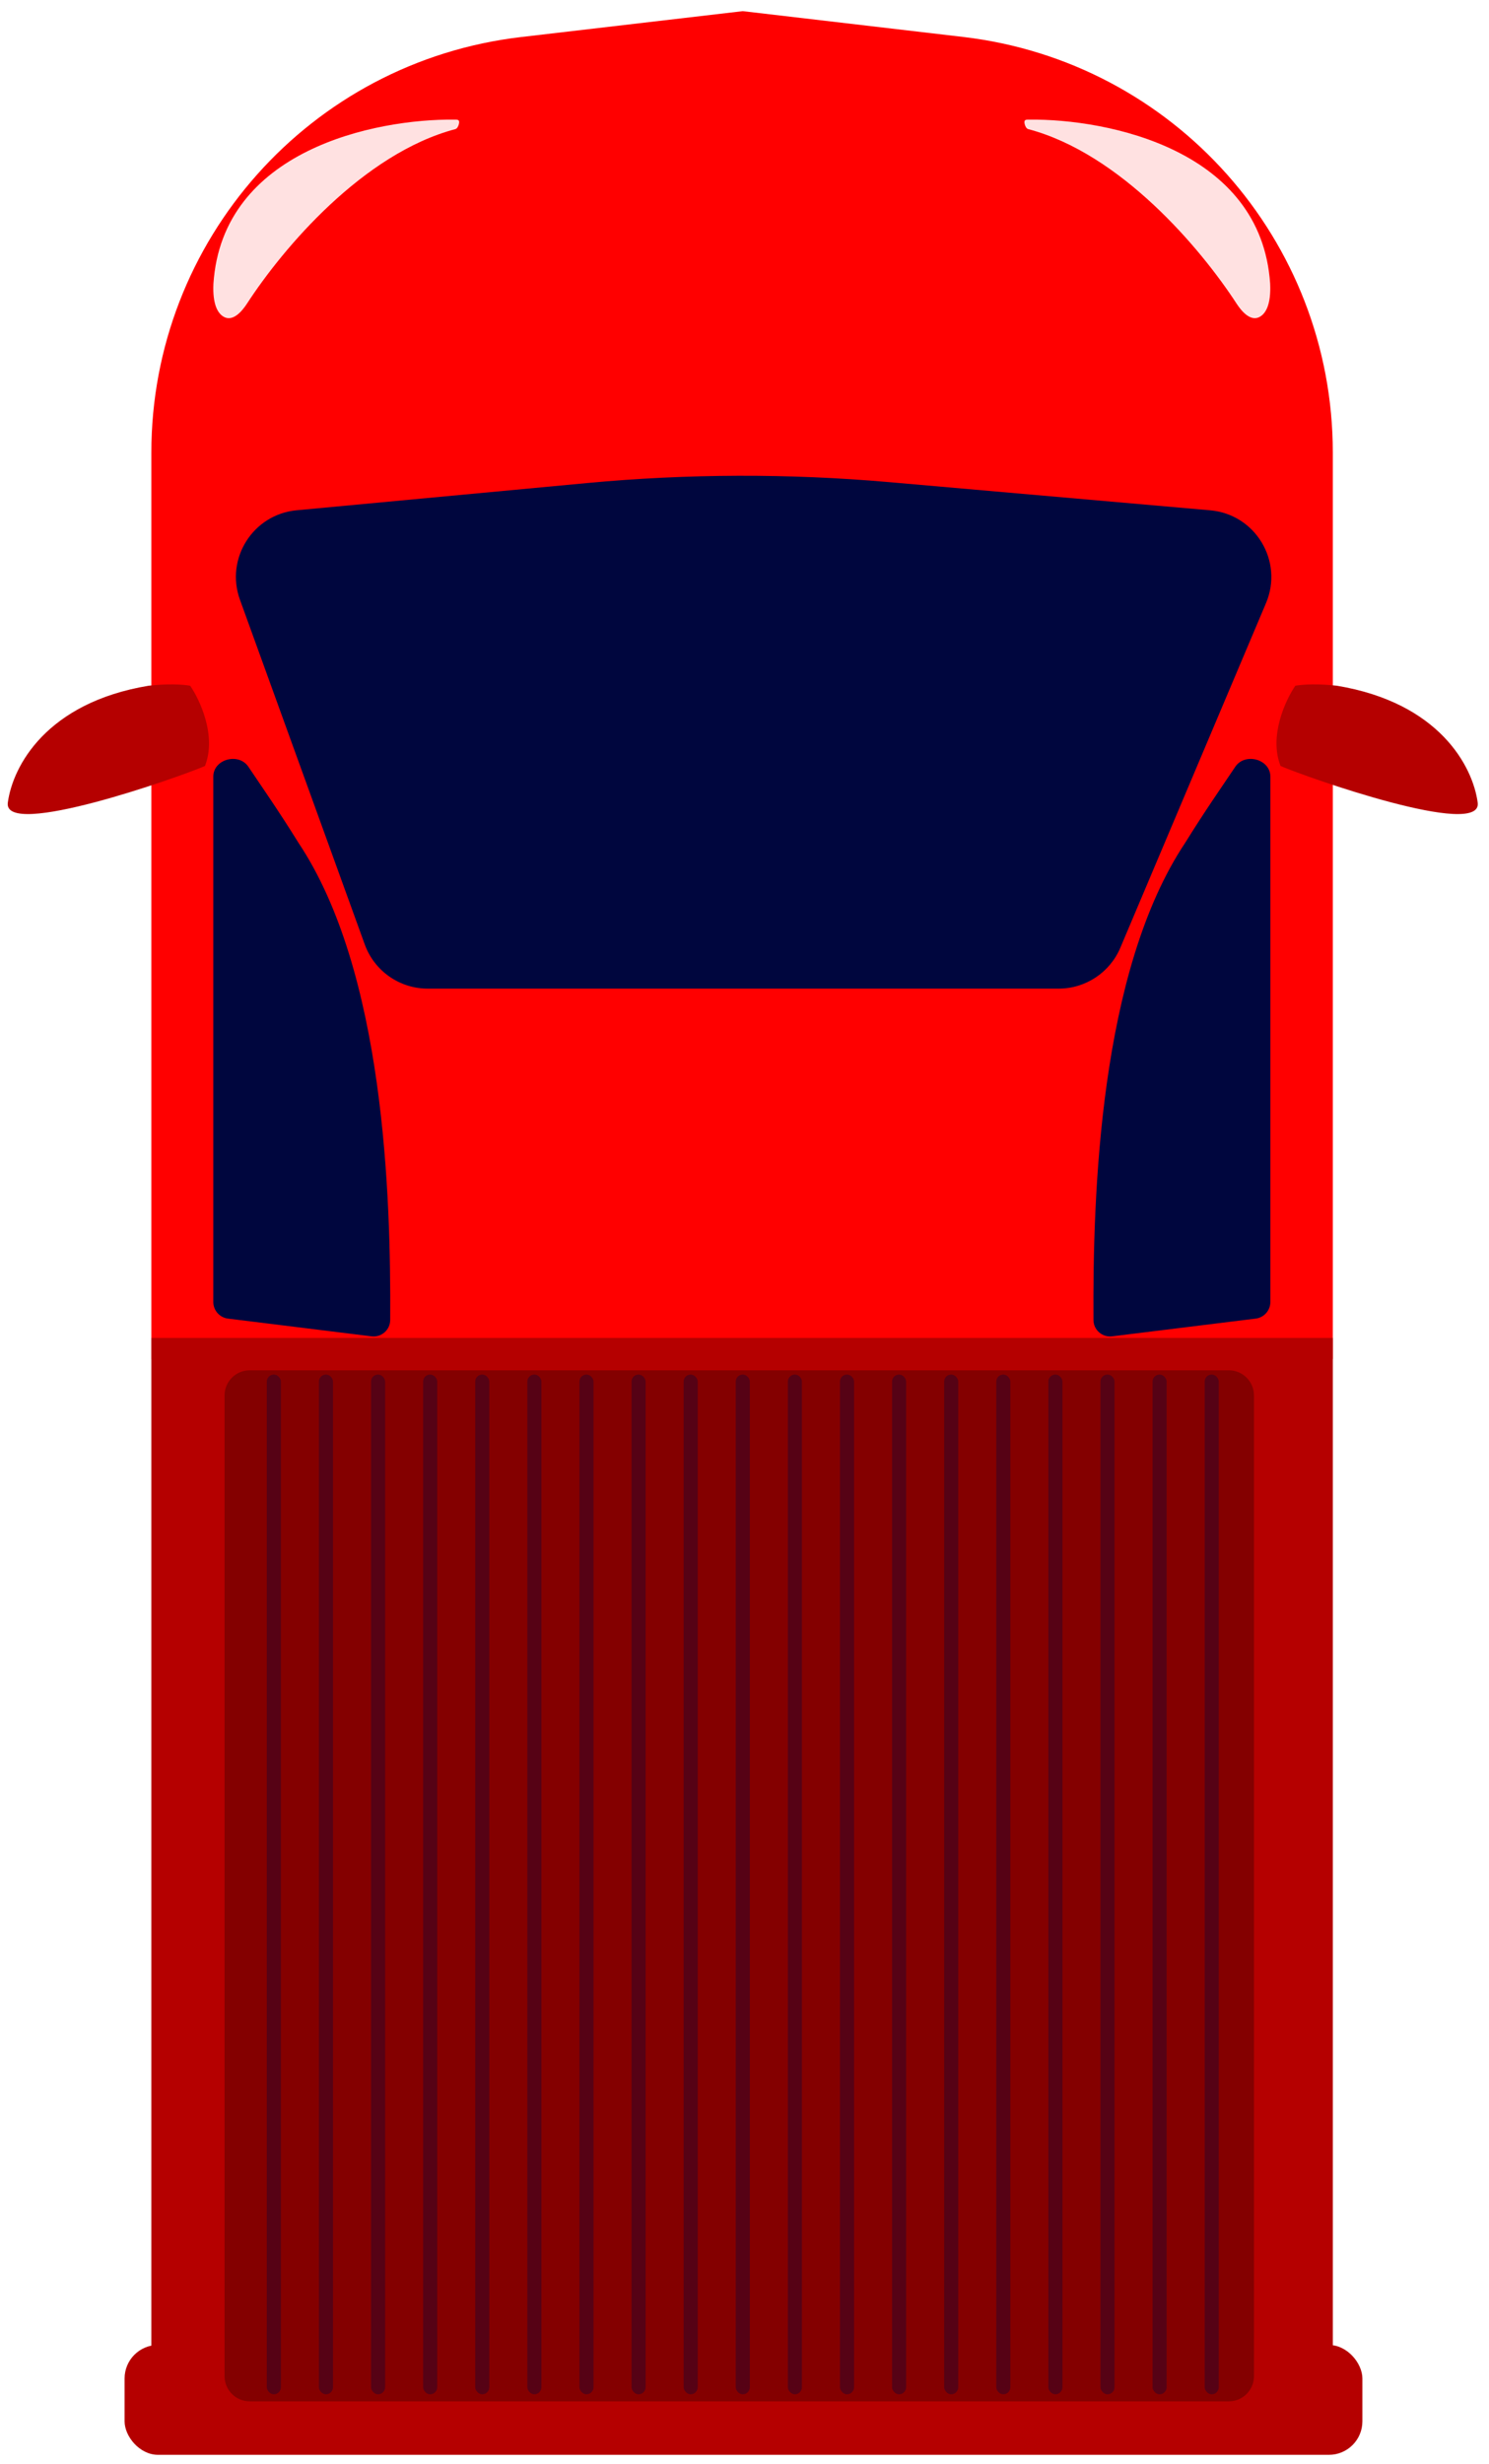 <svg width="579" height="958" viewBox="0 0 579 958" fill="none" xmlns="http://www.w3.org/2000/svg">
<path d="M58.852 175.963C58.852 93.428 120.665 23.975 202.643 14.4L288.831 4.334L374.517 14.365C456.475 23.96 518.264 93.405 518.264 175.923V528.34H58.852V175.963Z" fill="#FF0000"/>
<path d="M82.989 110.323C86.425 58.345 145.789 46.176 176.744 46.5C177.756 46.511 178.54 46.467 178.54 47.479C178.54 48.341 177.951 49.959 177.118 50.18C141.162 59.677 110.039 96.492 96.052 118.024C93.888 121.356 90.413 125.128 86.972 123.142C84.564 121.752 82.628 118.145 82.989 110.323Z" fill="#FFE1E1"/>
<path d="M79.699 297.791C84.299 286.183 77.783 272.148 73.95 266.581C70.938 266.033 64.915 265.76 57.797 266.581C18.098 273.151 4.956 297.791 3.039 312.027C1.123 326.264 69.569 302.172 79.699 297.791Z" fill="#B50000"/>
<path d="M497.945 297.791C493.346 286.183 499.862 272.148 503.695 266.581C506.706 266.033 512.729 265.76 519.848 266.581C559.547 273.151 572.689 297.791 574.605 312.027C576.522 326.264 508.075 302.172 497.945 297.791Z" fill="#B50000"/>
<path d="M493.898 110.323C490.461 58.345 431.098 46.176 400.142 46.5C399.131 46.511 398.347 46.467 398.347 47.479C398.347 48.341 398.935 49.959 399.769 50.18C435.725 59.677 466.847 96.492 480.834 118.024C482.998 121.356 486.474 125.128 489.914 123.142C492.323 121.752 494.259 118.145 493.898 110.323Z" fill="#FFE1E1"/>
<path d="M93.304 233.148C87.506 217.137 98.392 199.963 115.346 198.374L228.263 187.793C267.357 184.13 306.702 184.013 345.817 187.444L470.594 198.389C488.189 199.932 499.169 218.181 492.291 234.449L435.643 368.442C431.571 378.074 422.129 384.333 411.672 384.333H166.31C155.353 384.333 145.57 377.471 141.839 367.169L93.304 233.148Z" fill="#00063E"/>
<path d="M82.945 506.159V301.914C82.945 295.109 92.823 292.454 96.606 298.112C102.077 306.293 108.16 314.911 116.073 327.66C149.387 377.629 152.022 464.625 151.731 513.156C151.707 517.035 148.297 519.982 144.447 519.507L88.654 512.616C85.394 512.213 82.945 509.444 82.945 506.159Z" fill="#00063E"/>
<path d="M493.98 506.159V301.914C493.98 295.109 484.102 292.454 480.32 298.112C474.849 306.293 468.766 314.911 460.852 327.66C427.539 377.629 424.904 464.625 425.195 513.156C425.218 517.035 428.628 519.982 432.478 519.507L488.272 512.616C491.532 512.213 493.98 509.444 493.98 506.159Z" fill="#00063E"/>
<rect x="48.449" y="911.625" width="481.315" height="42.709" rx="13.013" fill="#B50000"/>
<rect x="58.852" y="520.127" width="459.412" height="417.781" fill="#B50000"/>
<path d="M87.328 923.768V542.48C87.328 537.09 91.698 532.721 97.088 532.721H477.843C483.233 532.721 487.603 537.09 487.603 542.48V923.768C487.603 929.158 483.233 933.528 477.843 933.528H97.088C91.698 933.528 87.328 929.158 87.328 923.768Z" fill="#6F0000" fill-opacity="0.71"/>
<rect x="103.754" y="534.367" width="5.476" height="396.427" rx="2.738" fill="#00063E" fill-opacity="0.35"/>
<rect x="124.012" y="534.367" width="5.476" height="396.427" rx="2.738" fill="#00063E" fill-opacity="0.35"/>
<rect x="144.273" y="534.367" width="5.476" height="396.427" rx="2.738" fill="#00063E" fill-opacity="0.35"/>
<rect x="164.535" y="534.367" width="5.476" height="396.427" rx="2.738" fill="#00063E" fill-opacity="0.35"/>
<rect x="184.793" y="534.367" width="5.476" height="396.427" rx="2.738" fill="#00063E" fill-opacity="0.35"/>
<rect x="205.055" y="534.367" width="5.476" height="396.427" rx="2.738" fill="#00063E" fill-opacity="0.35"/>
<rect x="225.312" y="534.367" width="5.476" height="396.427" rx="2.738" fill="#00063E" fill-opacity="0.35"/>
<rect x="245.574" y="534.367" width="5.476" height="396.427" rx="2.738" fill="#00063E" fill-opacity="0.35"/>
<rect x="265.836" y="534.367" width="5.476" height="396.427" rx="2.738" fill="#00063E" fill-opacity="0.35"/>
<rect x="286.094" y="534.367" width="5.476" height="396.427" rx="2.738" fill="#00063E" fill-opacity="0.35"/>
<rect x="306.355" y="534.367" width="5.476" height="396.427" rx="2.738" fill="#00063E" fill-opacity="0.35"/>
<rect x="326.617" y="534.367" width="5.476" height="396.427" rx="2.738" fill="#00063E" fill-opacity="0.35"/>
<rect x="346.875" y="534.367" width="5.476" height="396.427" rx="2.738" fill="#00063E" fill-opacity="0.35"/>
<rect x="367.137" y="534.367" width="5.476" height="396.427" rx="2.738" fill="#00063E" fill-opacity="0.35"/>
<rect x="387.398" y="534.367" width="5.476" height="396.427" rx="2.738" fill="#00063E" fill-opacity="0.35"/>
<rect x="407.656" y="534.367" width="5.476" height="396.427" rx="2.738" fill="#00063E" fill-opacity="0.35"/>
<rect x="427.918" y="534.367" width="5.476" height="396.427" rx="2.738" fill="#00063E" fill-opacity="0.35"/>
<rect x="448.176" y="534.367" width="5.476" height="396.427" rx="2.738" fill="#00063E" fill-opacity="0.35"/>
<rect x="468.438" y="534.367" width="5.476" height="396.427" rx="2.738" fill="#00063E" fill-opacity="0.35"/>
</svg>
